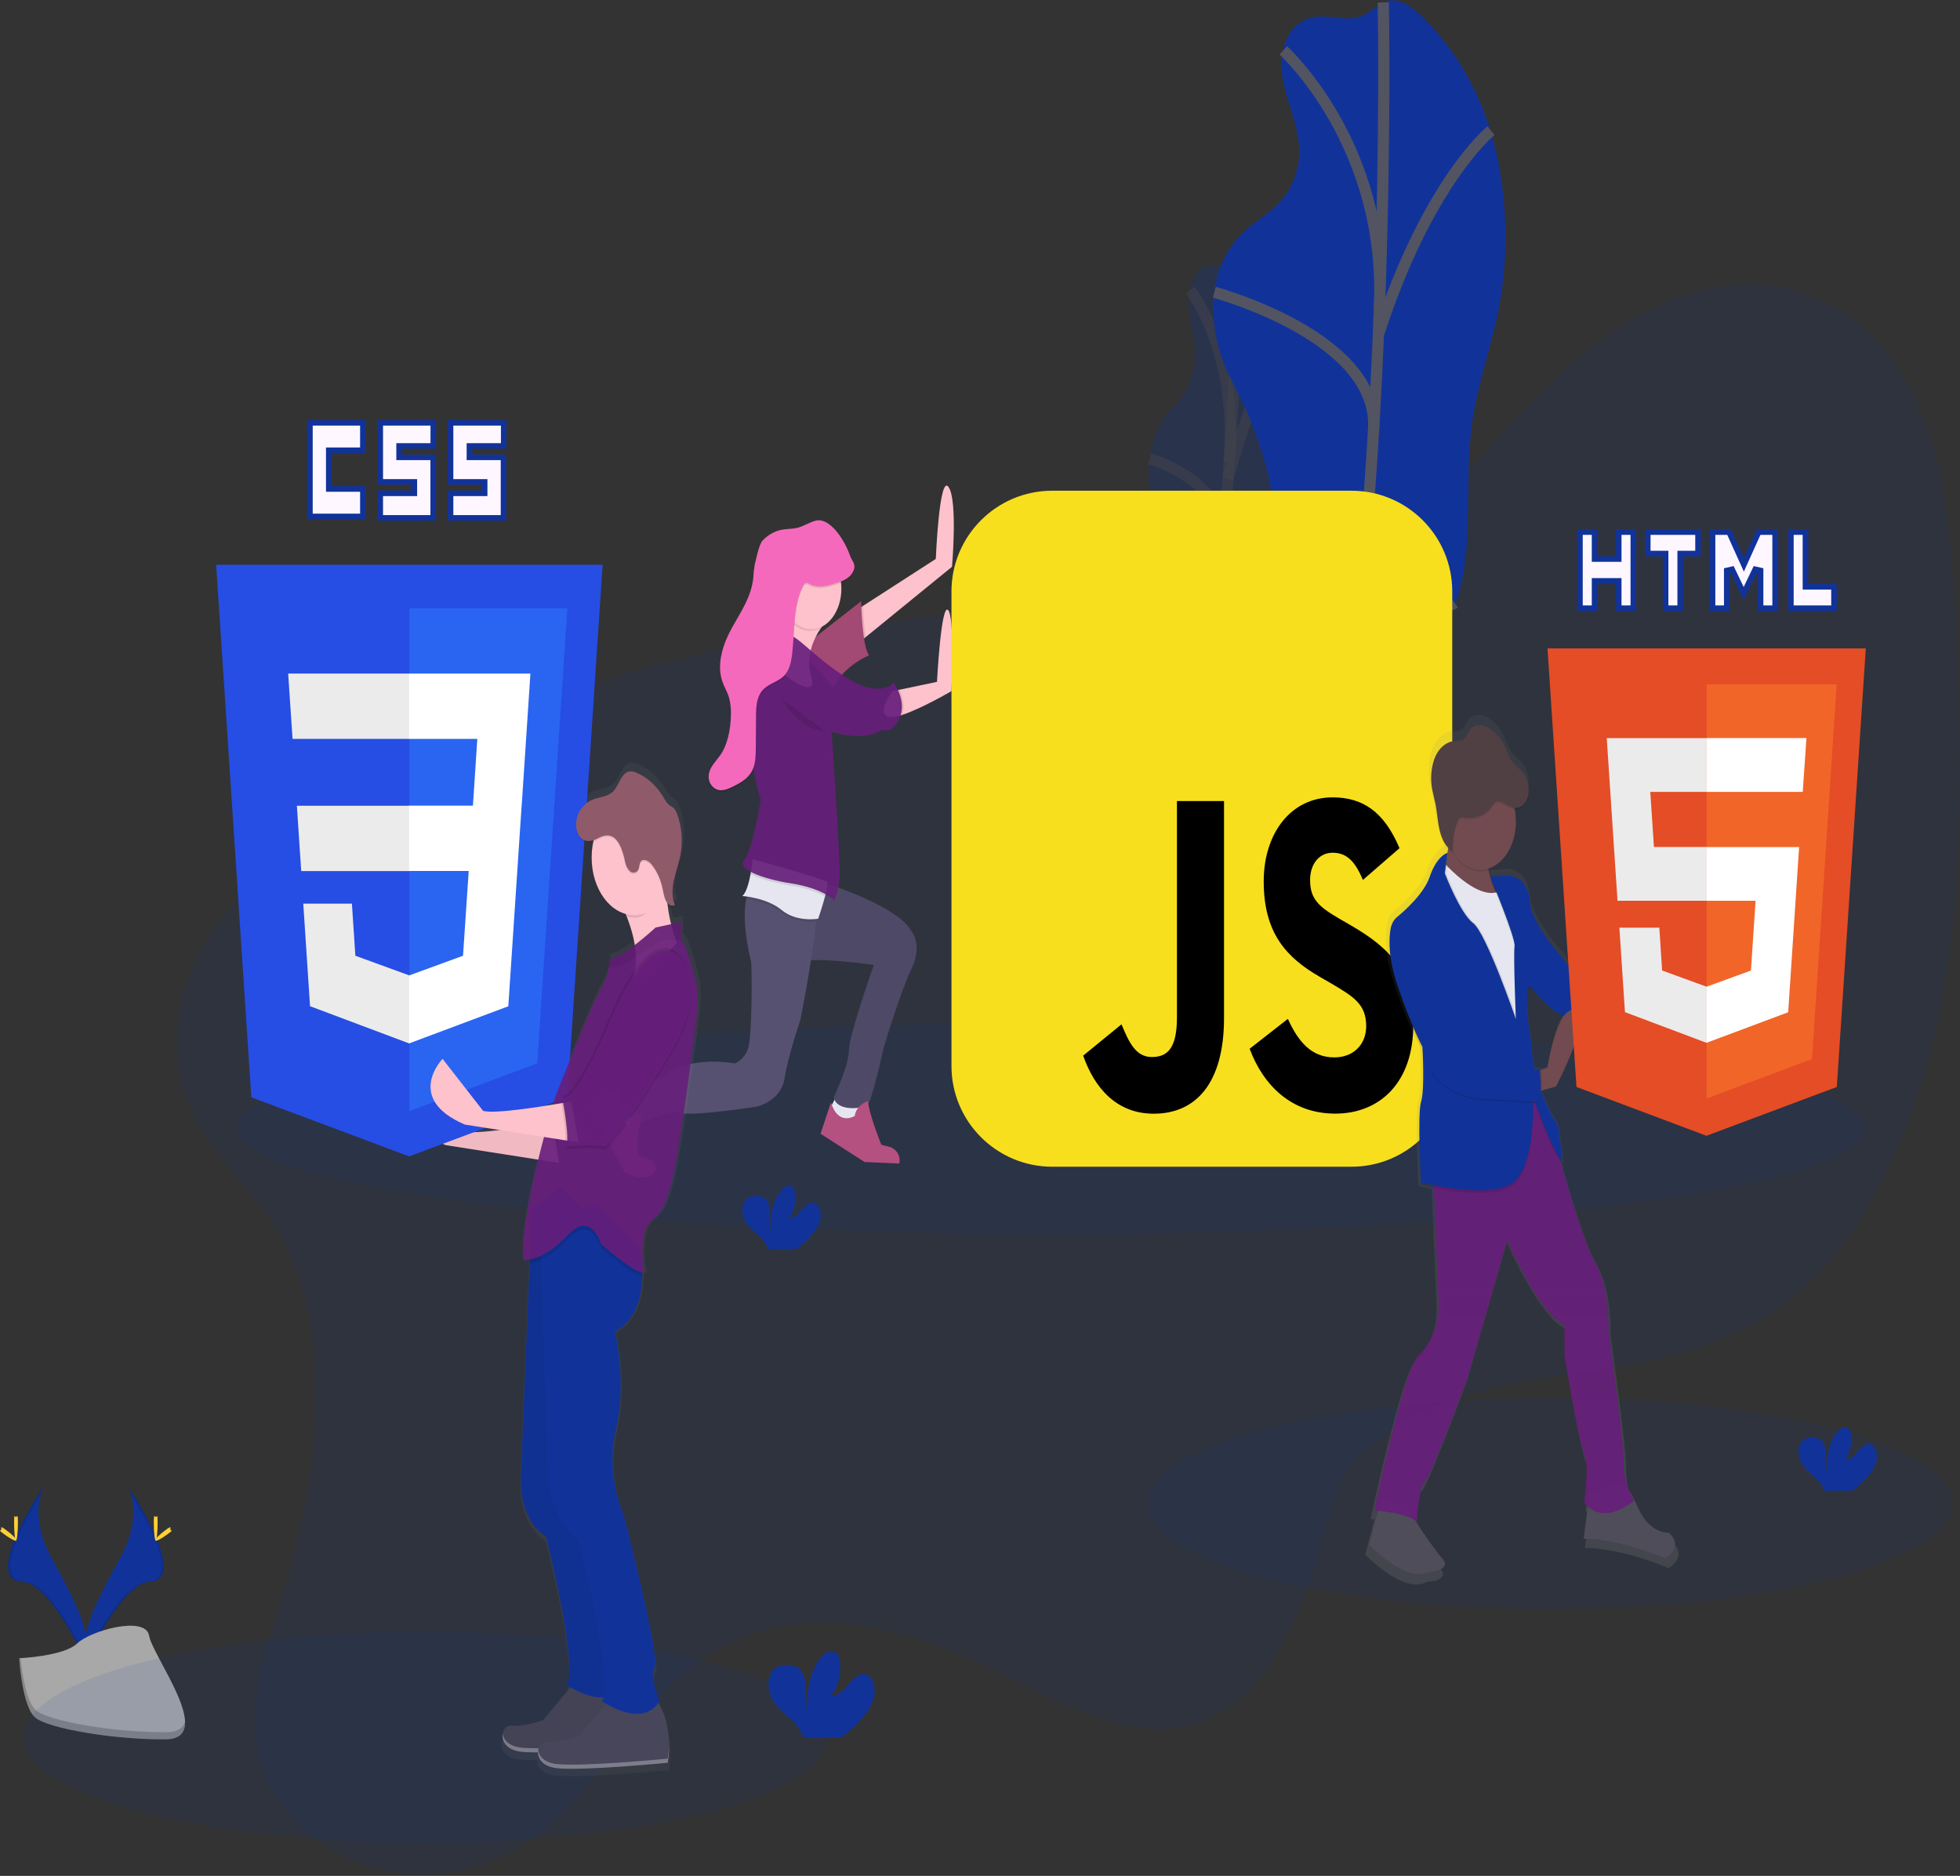 <svg width="350" height="335" viewBox="0 0 350 335" fill="none" xmlns="http://www.w3.org/2000/svg">
<rect x="0" y="0" width="350" height="335" fill="#333333" stroke="none"/>
<g clip-path="url(#clip0_288_246)">
<path opacity="0.1" d="M276.824 287.324C316.489 287.324 348.644 278.886 348.644 268.478C348.644 258.069 316.489 249.632 276.824 249.632C237.158 249.632 205.003 258.069 205.003 268.478C205.003 278.886 237.158 287.324 276.824 287.324Z" fill="#113399"/>
<g opacity="0.5">
<path opacity="0.5" d="M215.306 47.51C214.337 47.881 213.151 48.849 212.567 51.496C211.422 56.685 214.082 60.213 213.206 65.621C212.962 67.056 212.499 68.406 211.846 69.585C210.776 71.544 209.614 72.471 208.486 73.843C207.055 75.595 206.029 77.868 205.533 80.389C204.989 83.171 204.944 86.089 205.4 88.899C205.801 91.248 206.484 92.959 207.082 94.863C207.826 97.291 208.407 99.805 208.819 102.373C209.045 103.624 209.172 104.903 209.199 106.19C209.183 107.9 209.069 109.605 208.86 111.291L207.232 126.623C206.985 128.628 206.836 130.653 206.787 132.684C206.808 134.719 206.982 136.747 207.307 138.735C207.878 142.79 208.493 146.992 209.801 149.14C211.109 151.287 213.338 150.516 214.708 146.171C216.009 142.015 216.04 136.468 217.188 132.028C218.999 125.031 222.598 124.091 224.596 117.416C226.512 110.993 225.925 103.158 226.896 95.854C227.576 90.62 229.074 85.848 229.955 80.678C231.219 73.232 231.093 65.502 230.084 59.777C229.316 55.073 227.656 50.719 225.265 47.142C224.419 45.881 223.512 44.757 222.448 44.642C221.317 44.523 220.328 46.445 219.21 47.023C217.919 47.707 216.621 47.005 215.306 47.51Z" fill="#113399"/>
<path opacity="0.5" d="M221.432 45.032C221.432 45.032 219.516 111.25 211.456 150.296" stroke="#535461" stroke-width="2" stroke-miterlimit="10"/>
<path opacity="0.5" d="M212.52 51.808C212.52 51.808 221.134 62.396 219.499 82.545" stroke="#535461" stroke-width="2" stroke-miterlimit="10"/>
<path opacity="0.5" d="M205.292 81.94C205.292 81.94 219.431 85.78 218.381 97.198" stroke="#535461" stroke-width="2" stroke-miterlimit="10"/>
<path opacity="0.5" d="M230.107 59.639C230.107 59.639 224.385 66.401 219.288 85.555" stroke="#535461" stroke-width="2" stroke-miterlimit="10"/>
<path opacity="0.5" d="M224.518 117.526C224.518 117.526 220.613 121.655 217.48 107.199" stroke="#535461" stroke-width="2" stroke-miterlimit="10"/>
<path opacity="0.5" d="M207.67 125.972C207.67 125.972 215.632 124.568 216.366 117.838" stroke="#535461" stroke-width="2" stroke-miterlimit="10"/>
</g>
<path d="M234.552 3.097C232.581 3.491 230.209 4.725 229.234 8.529C227.321 15.988 233.135 21.635 231.796 29.43C231.396 31.575 230.555 33.523 229.37 35.05C227.331 37.761 225 38.945 222.791 40.784C220.582 42.624 218.289 45.519 217.252 49.959C216.257 54.231 216.688 58.947 217.725 62.47C218.761 65.993 220.328 68.622 221.728 71.521C223.429 75.09 224.851 78.888 225.972 82.853C226.537 84.66 226.916 86.563 227.1 88.509C227.28 90.895 227.052 93.46 226.825 95.969L224.803 118.329C224.534 121.302 224.263 124.321 224.415 127.183C224.589 130.482 225.313 133.363 226.026 136.175C227.562 142.24 229.207 148.562 232.105 151.901C235.004 155.241 239.55 154.526 242 148.314C244.331 142.4 243.903 134.239 245.891 127.885C249.024 117.87 256.391 117.058 259.935 107.553C263.333 98.433 261.433 86.766 262.799 76.169C263.778 68.576 266.429 61.786 267.788 54.313C269.748 43.546 268.807 32.146 266.218 23.576C263.629 15.006 259.534 8.896 255.14 4.202C253.278 2.207 251.304 0.404 249.092 0.074C246.74 -0.28 244.861 2.39 242.602 3.065C239.972 3.803 237.226 2.56 234.552 3.097Z" fill="#113399"/>
<path d="M247.016 0.427C247.016 0.427 248.871 97.634 235.612 153.847" stroke="#535461" stroke-width="2" stroke-miterlimit="10"/>
<path d="M229.16 8.996C229.16 8.996 247.917 25.971 246.31 55.405" stroke="#535461" stroke-width="2" stroke-miterlimit="10"/>
<path d="M216.848 52.198C216.848 52.198 246.452 60.117 245.283 76.76" stroke="#535461" stroke-width="2" stroke-miterlimit="10"/>
<path d="M266.253 23.328C266.253 23.328 255.002 32.37 246.14 59.759" stroke="#535461" stroke-width="2" stroke-miterlimit="10"/>
<path d="M259.759 107.681C259.759 107.681 252.045 113.186 244.288 91.344" stroke="#535461" stroke-width="2" stroke-miterlimit="10"/>
<path d="M225.632 117.411C225.632 117.411 241.987 116.618 242.918 106.823" stroke="#535461" stroke-width="2" stroke-miterlimit="10"/>
<path d="M22.852 265.436C22.852 265.436 25.699 270.483 21.537 278.052C17.374 285.622 13.935 292.054 15.332 296.788C15.332 296.788 21.611 282.69 26.722 282.493C31.833 282.296 28.475 273.914 22.852 265.436Z" fill="#113399"/>
<path opacity="0.1" d="M22.852 265.436C23.106 265.921 23.307 266.453 23.45 267.014C28.438 274.924 31.092 282.305 26.3 282.493C21.835 282.667 16.48 293.444 15.196 296.169C15.238 296.379 15.289 296.586 15.349 296.788C15.349 296.788 21.628 282.69 26.739 282.493C31.849 282.296 28.475 273.914 22.852 265.436Z" fill="black"/>
<path d="M28.146 271.845C28.146 273.616 28 275.056 27.806 275.056C27.612 275.056 27.466 273.62 27.466 271.845C27.466 270.07 27.65 270.927 27.83 270.927C28.01 270.927 28.146 270.074 28.146 271.845Z" fill="#FFD037"/>
<path d="M29.964 273.955C28.812 274.804 27.809 275.332 27.724 275.098C27.64 274.864 28.499 274.02 29.651 273.175C30.803 272.331 30.348 272.946 30.436 273.175C30.524 273.405 31.112 273.107 29.964 273.955Z" fill="#FFD037"/>
<path d="M7.819 265.436C7.819 265.436 4.971 270.483 9.134 278.052C13.296 285.622 16.728 292.049 15.338 296.784C15.338 296.784 9.059 282.686 3.948 282.489C-1.162 282.291 2.188 273.914 7.819 265.436Z" fill="#113399"/>
<path opacity="0.1" d="M7.819 265.436C7.571 265.922 7.375 266.454 7.238 267.014C2.249 274.924 -0.405 282.305 4.387 282.493C8.852 282.667 14.207 293.444 15.491 296.169C15.449 296.379 15.398 296.586 15.338 296.788C15.338 296.788 9.059 282.69 3.948 282.493C-1.162 282.296 2.188 273.914 7.819 265.436Z" fill="black"/>
<path d="M2.518 271.845C2.518 273.616 2.664 275.056 2.858 275.056C3.052 275.056 3.198 273.62 3.198 271.845C3.198 270.07 3.014 270.927 2.834 270.927C2.654 270.927 2.518 270.074 2.518 271.845Z" fill="#FFD037"/>
<path d="M0.7 273.955C1.851 274.804 2.854 275.332 2.939 275.098C3.024 274.864 2.164 274.02 1.012 273.175C-0.14 272.331 0.316 272.946 0.227 273.175C0.139 273.405 -0.449 273.107 0.7 273.955Z" fill="#FFD037"/>
<path d="M3.425 296.127C3.425 296.127 11.387 295.797 13.786 293.49C16.185 291.182 26.019 288.443 26.627 292.113C27.235 295.783 38.592 310.514 29.604 310.611C20.616 310.707 8.719 308.72 6.324 306.752C3.928 304.784 3.425 296.127 3.425 296.127Z" fill="#A8A8A8"/>
<path opacity="0.2" d="M29.763 309.335C20.776 309.432 8.879 307.445 6.484 305.477C4.659 303.977 3.932 298.596 3.69 296.114H3.425C3.425 296.114 3.928 304.784 6.324 306.753C8.719 308.721 20.616 310.712 29.604 310.611C32.2 310.583 33.093 309.335 33.046 307.491C32.686 308.62 31.697 309.317 29.763 309.335Z" fill="black"/>
<path d="M333.809 263.349C334.431 262.663 334.885 261.738 335.11 260.697C335.28 259.642 334.947 258.38 334.199 257.995C333.363 257.564 332.47 258.344 331.794 259.137C331.117 259.931 330.339 260.83 329.452 260.66C329.908 260.102 330.249 259.395 330.442 258.606C330.635 257.817 330.673 256.974 330.553 256.16C330.515 255.822 330.409 255.505 330.247 255.242C329.782 254.572 328.943 254.862 328.385 255.389C326.618 257.068 326.126 260.307 326.115 263.225C325.939 262.174 326.088 261.078 326.081 260.013C326.075 258.949 325.857 257.72 325.184 257.16C324.767 256.857 324.299 256.707 323.825 256.724C323.03 256.683 322.147 256.793 321.603 257.577C320.923 258.55 321.103 260.188 321.691 261.248C322.279 262.307 323.169 262.991 323.992 263.734C324.651 264.263 325.213 264.986 325.636 265.849C325.686 265.969 325.727 266.095 325.759 266.225H330.737C331.852 265.458 332.885 264.49 333.809 263.349Z" fill="#113399"/>
<path opacity="0.1" d="M49.859 220.353C60.672 238.915 56.472 266.033 49.601 287.746C47.3 295.017 44.697 302.711 45.669 310.505C46.855 320.038 53.145 327.021 59.778 330.691C71.841 337.425 86.282 335.82 97.363 326.511C106.942 318.465 113.803 305.381 123.545 297.701C139.856 284.856 160.604 289.705 178.308 298.554C190.833 304.816 204.527 312.964 216.974 306.418C225.731 301.83 231.786 290.604 235.085 278.722C236.679 272.983 237.834 266.794 240.862 262.207C242.67 259.504 245.028 257.582 247.447 255.967C269.535 241.191 297.398 249.086 318.833 232.717C333.312 221.652 342.582 200.773 346.697 179.005C350.812 157.237 350.323 134.409 349.279 111.993C348.539 96.061 347.21 79.054 339.67 66.755C331.695 53.749 318.004 48.909 305.632 51.382C293.26 53.854 282.039 62.709 272.185 73.086C259.854 86.055 248.419 102.208 233.278 107.465C222.968 111.044 212.122 109.085 201.486 108.411C183.707 107.277 165.925 109.787 148.245 112.539C131.32 115.182 114.265 118.09 98.148 125.522C86.738 130.784 77.59 140.331 66.815 147.002C59.791 151.351 52.132 152.553 45.486 158.09C37.293 164.912 29.787 176.78 31.894 190.662C33.871 203.879 44.116 210.504 49.859 220.353Z" fill="#113399"/>
<path opacity="0.1" d="M187.69 220.344C267.95 220.344 333.013 211.906 333.013 201.498C333.013 191.09 267.95 182.652 187.69 182.652C107.43 182.652 42.367 191.09 42.367 201.498C42.367 211.906 107.43 220.344 187.69 220.344Z" fill="#113399"/>
<path opacity="0.1" d="M76 329.071C115.666 329.071 147.821 320.634 147.821 310.225C147.821 299.817 115.666 291.379 76 291.379C36.335 291.379 4.18 299.817 4.18 310.225C4.18 320.634 36.335 329.071 76 329.071Z" fill="#113399"/>
<path d="M149.418 195.622L148.28 197.856C148.28 197.856 149.52 200.09 149.639 200.37C149.758 200.65 153.258 200.232 153.258 200.232L153.567 198.558L153.051 196.603L149.418 195.622Z" fill="#E6E6F0"/>
<path d="M111.146 194.365L108.869 194.92L110.317 198.695L111.87 199.81L113.317 201.205L113.732 199.672L112.695 196.736L111.146 194.365Z" fill="#FDC2CC"/>
<path d="M148.385 158.053C148.385 158.053 160.489 161.962 162.762 166.311C162.762 166.311 164.831 168.688 162.762 173.014C160.693 177.34 157.797 187.121 157.797 187.121C157.797 187.121 155.728 196.617 154.902 197.314C154.077 198.012 149.316 198.571 148.901 195.938C148.901 195.938 151.589 190.213 151.589 187.556C151.589 184.9 156.037 172.335 156.037 172.335C156.037 172.335 145.901 170.798 142.693 171.775C139.486 172.752 144.144 156.517 148.385 158.053Z" fill="#565171"/>
<path opacity="0.1" d="M148.385 158.053C148.385 158.053 160.489 161.962 162.762 166.311C162.762 166.311 164.831 168.688 162.762 173.014C160.693 177.34 157.797 187.121 157.797 187.121C157.797 187.121 155.728 196.617 154.902 197.314C154.077 198.012 149.316 198.571 148.901 195.938C148.901 195.938 151.589 190.213 151.589 187.556C151.589 184.9 156.037 172.335 156.037 172.335C156.037 172.335 145.901 170.798 142.693 171.775C139.486 172.752 144.144 156.517 148.385 158.053Z" fill="black"/>
<path d="M145.901 161.824C145.877 162.636 145.813 163.549 145.721 164.531C145.058 171.642 142.901 182.216 142.901 182.216C142.901 182.216 140.729 188.501 140.107 192.552C139.486 196.603 135.245 197.599 135.245 197.599C135.245 197.599 123.658 199.434 121.279 198.718C118.9 198.002 115.162 200.815 113.314 200.393C111.465 199.971 110.313 194.107 110.313 194.107C113.522 194.133 116.697 193.229 119.624 191.456C124.381 188.524 131.211 189.919 131.211 189.919C131.721 189.719 132.195 189.381 132.604 188.925C133.013 188.469 133.348 187.905 133.59 187.267C134.314 185.171 134.314 172.463 134.106 171.623C132.747 166.118 132.859 162.586 133.25 160.526C133.381 159.626 133.675 158.784 134.106 158.076L145.901 161.824Z" fill="#565171"/>
<path opacity="0.1" d="M145.901 161.824C145.877 162.636 145.813 163.549 145.721 164.531C144.681 164.641 141.766 164.747 139.604 162.944C137.566 161.255 134.599 160.682 133.264 160.503C133.394 159.603 133.689 158.762 134.12 158.053L145.901 161.824Z" fill="black"/>
<path d="M147.332 160.076C146.849 161.911 146.108 164.063 146.108 164.063C146.108 164.063 142.282 164.76 139.591 162.526C136.9 160.292 132.557 160.012 132.557 160.012C133.261 159.43 133.736 157.659 134.032 156.108C134.197 155.231 134.326 154.343 134.419 153.447C134.419 153.447 147.141 156.938 147.672 157.498C147.869 157.718 147.658 158.829 147.332 160.076Z" fill="#E6E6F0"/>
<path d="M170.003 101.213L154.573 113.787L153.041 115.035V108.892L154.104 108.204L167.108 99.813C167.108 99.813 167.73 84.591 169.385 86.968C171.04 89.344 170.003 101.213 170.003 101.213Z" fill="#FDC2CC"/>
<path opacity="0.1" d="M154.573 113.787L153.041 115.035V108.892L154.104 108.204C154.174 110.076 154.331 111.941 154.573 113.787Z" fill="black"/>
<path d="M142.697 116.035L153.764 107.378C153.764 107.378 153.971 115.76 155.212 117.012C155.212 117.012 150.662 118.847 148.902 122.738L142.697 116.035Z" fill="#B45181"/>
<path opacity="0.1" d="M142.697 116.035L153.764 107.378C153.764 107.378 153.971 115.76 155.212 117.012C155.212 117.012 150.662 118.847 148.902 122.738L142.697 116.035Z" fill="black"/>
<path d="M169.905 123.417C169.905 123.417 164.641 126.513 161.155 127.651C160.37 127.97 159.55 128.098 158.732 128.027C156.353 127.467 159.354 123.439 159.354 123.439L160.604 123.178L167.319 121.765C167.319 121.765 168.042 107.8 169.283 108.92C170.523 110.039 169.905 123.417 169.905 123.417Z" fill="#FDC2CC"/>
<path d="M147.661 110.847C147.661 110.847 143.213 115.315 144.868 120.903C146.523 126.49 136.281 117.549 136.281 117.549C136.281 117.549 139.591 110.847 140.315 105.818C141.038 100.79 147.661 110.847 147.661 110.847Z" fill="#FDC2CC"/>
<path opacity="0.1" d="M147.332 160.076C145.408 159.098 143.397 158.466 141.351 158.195C138.361 157.737 135.622 156.961 134.035 156.108C134.2 155.231 134.33 154.343 134.423 153.447C134.423 153.447 147.145 156.938 147.675 157.498C147.868 157.718 147.658 158.829 147.332 160.076Z" fill="black"/>
<path opacity="0.1" d="M161.151 127.651C160.367 127.97 159.546 128.098 158.728 128.027C156.35 127.467 159.35 123.439 159.35 123.439L160.601 123.178C161.124 124.265 161.658 125.963 161.151 127.651Z" fill="black"/>
<path d="M140.42 113.36C140.42 113.36 136.387 113.223 134.939 115.457C133.491 117.691 133.801 123.715 133.801 123.715C133.801 123.715 133.498 135.776 135.765 142.524C135.839 142.742 135.848 142.991 135.788 143.217C135.765 143.299 135.765 143.249 135.765 143.249C135.765 143.249 134.317 152.048 132.87 153.585C131.422 155.122 135.972 156.938 141.365 157.773C146.757 158.608 148.915 160.705 148.915 160.705C148.915 160.705 149.846 159.329 149.934 156.237C150.023 153.144 148.497 130.679 148.497 130.679C148.497 130.679 154.185 132.633 157.6 130.261C157.6 130.261 159.153 131.381 160.601 128.307C162.048 125.233 159.581 121.884 159.581 121.884C159.581 121.884 157.305 124.958 150.995 120.907C144.684 116.856 142.381 113.223 140.42 113.36Z" fill="#661E7B" fill-opacity="0.91"/>
<path d="M109.491 194.644H108.251V197.021L109.491 200.792C109.491 200.792 111.146 201.209 111.251 201.209C111.357 201.209 112.699 200.792 112.699 200.792L113.114 199.815C113.114 199.815 108.56 197.434 109.491 194.644Z" fill="#E6E6F0"/>
<path d="M148.385 196.878L146.522 202.466L154.386 207.513L160.594 207.792C160.594 207.792 161.11 205.838 159.041 204.861L157.386 204.443C157.386 204.443 155.215 199.136 155.007 196.645C155.007 196.645 152.938 197.204 152.629 199.296C152.625 199.25 149.73 201.205 148.385 196.878Z" fill="#B45181"/>
<path d="M108.56 194.084L107.928 194.782L105.148 197.855L111.561 209.325C111.561 209.325 115.179 211.421 116.838 209.325C116.838 209.325 117.857 207.948 115.597 206.811C115.597 206.811 113.837 207.228 113.837 204.856C113.837 202.484 114.252 199.97 114.857 199.411C114.857 199.411 113.304 198.713 112.893 199.273C112.576 199.744 112.298 200.259 112.063 200.81C112.063 200.81 108.353 198.833 108.56 194.084Z" fill="#B45181"/>
<path opacity="0.1" d="M140.111 106.098C140.006 106.807 139.867 107.506 139.696 108.19C140.234 109.935 141.254 111.329 142.54 112.075C143.826 112.821 145.277 112.861 146.584 112.186C146.857 111.806 147.149 111.452 147.457 111.126C147.457 111.126 140.835 101.07 140.111 106.098Z" fill="black"/>
<path opacity="0.1" d="M139.54 124.752C139.54 124.752 142.748 130.477 147.403 130.619Z" fill="black"/>
<g opacity="0.1">
<path opacity="0.1" d="M158.711 130.358C158.646 130.333 158.582 130.301 158.521 130.261C158.421 130.332 158.32 130.398 158.215 130.459C158.383 130.454 158.55 130.42 158.711 130.358Z" fill="black"/>
<path opacity="0.1" d="M159.813 122.458C159.7 122.263 159.58 122.076 159.452 121.898C159.452 121.898 158.773 122.816 157.094 122.99C158.019 123.114 158.952 122.931 159.813 122.458V122.458Z" fill="black"/>
<path opacity="0.1" d="M149.418 130.679L149.438 130.977C150.803 131.318 152.19 131.472 153.577 131.436C152.176 131.367 150.783 131.113 149.418 130.679V130.679Z" fill="black"/>
<path opacity="0.1" d="M142.282 157.783C136.903 156.943 132.353 155.131 133.787 153.594C135.221 152.057 136.682 143.258 136.682 143.258C136.682 143.258 136.682 143.309 136.706 143.226C136.765 143 136.757 142.751 136.682 142.533C134.416 135.767 134.718 123.724 134.718 123.724C134.718 123.724 134.409 117.719 135.856 115.466C136.934 113.801 139.445 113.457 140.658 113.388C140.545 113.376 140.431 113.376 140.318 113.388C140.318 113.388 136.284 113.25 134.837 115.485C133.389 117.719 133.699 123.742 133.699 123.742C133.699 123.742 133.396 135.803 135.663 142.552C135.737 142.769 135.746 143.018 135.686 143.244C135.663 143.327 135.663 143.276 135.663 143.276C135.663 143.276 134.225 152.048 132.764 153.585C131.303 155.122 135.867 156.938 141.259 157.773C146.652 158.608 148.81 160.705 148.81 160.705C148.918 160.53 149.013 160.341 149.095 160.141C148.045 159.457 145.884 158.333 142.282 157.783Z" fill="black"/>
</g>
<path d="M144.868 112.383C147.839 112.383 150.247 109.132 150.247 105.121C150.247 101.11 147.839 97.859 144.868 97.859C141.897 97.859 139.489 101.11 139.489 105.121C139.489 109.132 141.897 112.383 144.868 112.383Z" fill="#FDC2CC"/>
<path opacity="0.1" d="M152.524 101.873C152.079 103.378 150.75 103.947 149.585 104.337C147.92 104.887 146.126 105.428 144.532 104.575C144.325 104.419 144.087 104.356 143.852 104.396C143.663 104.499 143.505 104.685 143.404 104.924C141.647 108.3 141.932 112.801 141.477 116.884C141.334 118.155 141.093 119.467 140.458 120.416C139.221 122.251 136.886 122.183 135.748 124.132C134.997 125.417 134.99 127.201 134.997 128.839C134.997 130.586 134.986 132.333 134.963 134.083C134.943 135.23 134.902 136.418 134.518 137.436C133.866 139.161 132.411 139.983 131.069 140.648C130.233 141.07 129.37 141.496 128.473 141.382C127.576 141.267 126.679 140.464 126.563 139.253C126.403 137.611 127.657 136.464 128.52 135.28C129.9 133.395 130.468 130.651 130.518 128C130.567 126.929 130.451 125.856 130.179 124.848C129.863 123.807 129.299 122.93 128.959 121.903C127.912 118.737 129.203 115.076 130.75 112.305C132.296 109.534 134.195 106.832 134.525 103.396C134.554 102.653 134.632 101.914 134.759 101.189C134.997 100.189 135.561 97.428 136.183 96.794C137.179 95.782 138.347 95.126 139.581 94.886C140.536 94.698 141.511 94.767 142.459 94.519C143.567 94.23 144.597 93.519 145.704 93.253C148.1 92.679 150.699 96.437 151.749 99.4C152.038 100.309 152.796 100.951 152.524 101.873Z" fill="black"/>
<path d="M152.524 101.593C152.079 103.098 150.75 103.667 149.585 104.057C147.92 104.607 146.126 105.149 144.532 104.295C144.325 104.139 144.087 104.076 143.852 104.116C143.663 104.219 143.505 104.405 143.404 104.644C141.647 108.021 141.932 112.521 141.477 116.604C141.334 117.875 141.093 119.187 140.458 120.136C139.221 121.972 136.886 121.903 135.748 123.852C134.997 125.137 134.99 126.922 134.997 128.559C134.997 130.306 134.986 132.054 134.963 133.803C134.943 134.95 134.902 136.138 134.518 137.157C133.866 138.882 132.411 139.703 131.069 140.368C130.233 140.79 129.37 141.217 128.473 141.102C127.576 140.987 126.679 140.184 126.563 138.973C126.403 137.331 127.657 136.184 128.52 135C129.9 133.115 130.468 130.372 130.518 127.72C130.567 126.649 130.451 125.576 130.179 124.568C129.863 123.527 129.299 122.651 128.959 121.623C127.912 118.457 129.203 114.796 130.75 112.026C132.296 109.255 134.195 106.552 134.525 103.116C134.554 102.373 134.632 101.634 134.759 100.91C134.997 99.91 135.561 97.148 136.183 96.515C137.179 95.502 138.347 94.846 139.581 94.606C140.536 94.418 141.511 94.487 142.459 94.239C143.567 93.95 144.597 93.239 145.704 92.973C148.1 92.4 150.699 96.157 151.749 99.121C152.038 100.029 152.796 100.671 152.524 101.593Z" fill="#F569BC"/>
<path d="M169.905 105.633C169.905 95.692 177.964 87.633 187.905 87.633H241.331C251.272 87.633 259.331 95.692 259.331 105.633V190.357C259.331 200.298 251.272 208.357 241.331 208.357H187.905C177.964 208.357 169.905 200.298 169.905 190.357V105.633Z" fill="#F7DF1E"/>
<path d="M193.422 188.52L200.266 182.928C201.588 186.088 202.787 188.763 205.669 188.763C208.431 188.763 210.171 187.304 210.171 181.634V143.056H218.575V181.79C218.575 193.539 213.477 198.888 206.029 198.888C199.308 198.888 195.407 194.186 193.426 188.515L193.422 188.52ZM223.138 187.3L229.978 181.95C231.779 185.923 234.12 188.832 238.263 188.832C241.746 188.832 243.965 186.483 243.965 183.24C243.965 179.349 241.685 177.973 237.848 175.702L235.748 174.486C229.686 171.004 225.663 166.628 225.663 157.388C225.663 148.878 230.464 142.396 237.967 142.396C243.309 142.396 247.142 144.91 249.911 151.47L243.37 157.145C241.929 153.658 240.369 152.282 237.967 152.282C235.507 152.282 233.944 154.388 233.944 157.145C233.944 160.549 235.504 161.925 239.105 164.026L241.205 165.242C248.341 169.371 252.371 173.587 252.371 183.07C252.371 193.282 246.428 198.874 238.439 198.874C230.624 198.874 225.595 193.828 223.148 187.286" fill="black"/>
<path d="M298.557 275.355C298.557 275.355 295.068 275.685 292.913 270.639C292.492 269.622 291.995 268.668 291.428 267.79C290.733 266.25 290.371 264.478 290.385 262.674C290.504 258.936 287.616 238.456 287.616 238.456C287.616 238.456 287.976 230.657 285.088 225.781C283.185 222.569 280.449 213.394 278.801 207.467C278.912 207.6 279.045 207.694 279.189 207.742L279.121 207.233H279.189L278.336 200.906C277.094 198.979 276.047 196.838 275.223 194.539L275.417 194.484L277.972 193.759C277.972 193.759 282.125 185.79 282.39 181.872H282.729H283.209C287.052 181.844 290.894 182.115 294.714 182.684V182.684C294.714 182.661 294.687 182.561 294.653 182.4C294.491 181.612 294.367 180.81 294.279 180.001H294.517L296.896 179.79C296.896 179.79 305.082 167.44 302.071 165.164C299.06 162.889 295.931 175.404 295.931 175.404L294.911 175.652L294.636 175.72C294.663 175.665 294.69 175.615 294.721 175.564C294.752 175.514 281.36 174.757 279.297 170.362C279.297 170.362 273.398 164.022 273.157 159.81C273.114 158.937 272.893 158.096 272.519 157.381C272.145 156.665 271.632 156.103 271.037 155.755C270.308 155.285 269.501 155.081 268.696 155.163L265.933 155.42L266.127 155.879H266.049C265.875 155.343 265.73 154.791 265.614 154.227H265.671C265.651 154.113 265.634 153.998 265.617 153.883C266.464 153.614 267.262 153.117 267.964 152.424C268.666 151.73 269.257 150.854 269.704 149.846C270.15 148.838 270.442 147.719 270.563 146.556C270.683 145.393 270.629 144.209 270.405 143.075C270.675 143.122 270.949 143.111 271.217 143.043C272.236 142.763 272.953 141.368 272.98 139.973C272.98 139.882 272.98 139.79 272.98 139.703C272.98 139.703 272.98 139.666 272.98 139.648C272.97 138.947 272.845 138.258 272.612 137.631C272.38 137.004 272.047 136.455 271.638 136.024C271.088 135.404 270.429 134.964 269.939 134.276C269.345 133.454 269.018 132.353 268.556 131.385C267.782 129.784 266.634 128.578 265.294 127.958C264.299 127.5 263.075 127.454 262.311 128.417C261.917 128.917 261.689 129.642 261.247 130.064C260.612 130.679 259.749 130.495 258.97 130.619C258.266 130.766 257.599 131.144 257.028 131.721C256.457 132.298 256.001 133.055 255.698 133.927C255.317 135.018 255.133 136.217 255.161 137.423C255.153 138.25 255.226 139.076 255.379 139.877C255.528 140.675 255.749 141.446 255.912 142.244C256.252 143.896 256.33 145.635 256.721 147.263C256.983 148.472 257.508 149.547 258.226 150.351L258.111 151.021C258.036 151.021 256.16 151.585 254.866 155.406C253.846 158.42 250.377 161.531 248.851 162.788C248.567 163.023 248.32 163.332 248.125 163.698C247.93 164.063 247.791 164.478 247.716 164.916C247.57 165.803 247.505 166.711 247.522 167.619C247.495 169.578 247.798 172.289 248.963 175.725C251.61 183.524 253.537 186.937 253.537 186.937C253.537 186.937 253.683 189.327 253.693 191.846C253.693 193.722 253.591 195.589 253.296 196.525C253.044 197.314 252.956 199.328 252.976 201.631C252.976 206.045 253.296 211.802 253.296 211.802C253.296 211.802 254.217 212.041 255.64 212.321L256.527 233.387C256.639 235.938 256.032 238.452 254.828 240.424C254.206 241.462 253.488 242.387 252.691 243.177C250.163 245.613 244.746 271.295 244.746 271.295C244.746 271.295 245.011 271.295 245.446 271.363L243.781 277.635C243.781 277.635 250.435 284.516 254.482 282.635C254.92 282.442 255.38 282.355 255.841 282.378C256.639 282.378 258.349 281.525 257.397 280.401C255.56 278.117 253.827 275.684 252.208 273.116C252.339 273.202 252.464 273.302 252.582 273.414V273.364L252.64 273.414C252.64 273.414 252.64 273.162 252.684 272.749L252.626 272.721C252.749 271.033 253.136 266.757 253.904 266.262C254.866 265.611 261.971 246.595 261.971 246.595L269.073 221.89C269.073 221.89 274.73 235.057 279.545 237.328V242.833C279.545 242.833 282.193 259.087 283.158 260.871C284.123 262.656 283.158 269.808 283.158 269.808C283.348 270.102 283.566 270.362 283.807 270.579L283.035 276.469C283.035 276.469 288.574 276.144 297.963 280.043C297.956 280.066 301.568 277.956 298.557 275.355ZM276.409 190.355L275.237 190.749L275.006 190.827C274.982 190.63 274.965 190.515 274.965 190.515C274.696 190.679 274.407 190.774 274.112 190.795C273.696 189.018 273.457 187.175 273.398 185.313C273.004 183.085 272.764 180.812 272.681 178.523C272.681 177.34 272.828 176.308 273.157 175.725L273.548 175.766L273.82 176.115L273.84 176.138L273.98 176.308L274.126 176.482L274.149 176.509L274.306 176.698L274.333 176.73L274.493 176.913L274.673 177.115L274.713 177.161L274.904 177.367L275.091 177.569L275.135 177.615L275.342 177.826L275.386 177.867L275.583 178.065L275.617 178.097L275.842 178.312L275.896 178.363L276.134 178.583H276.154L276.385 178.789L276.44 178.84L276.688 179.056L276.742 179.101L276.973 179.294L277.017 179.331L277.282 179.542L277.347 179.592L277.622 179.799H277.643L277.911 179.991L277.976 180.037L278.261 180.23L278.319 180.267L278.584 180.432L278.635 180.464L278.934 180.638L279.005 180.68L279.314 180.849C277.395 183.703 276.409 190.355 276.409 190.355Z" fill="url(#paint0_linear_288_246)"/>
<path d="M246.717 267.501L244.484 275.91C244.484 275.91 250.601 282.241 254.576 280.929C255.175 280.727 255.786 280.594 256.401 280.53C257.224 280.447 258.641 279.635 257.76 278.607C254.94 275.277 251.178 269.088 251.178 269.088L246.717 267.501Z" fill="#4F4D59"/>
<path d="M283.854 266.707L282.797 274.8C282.797 274.8 288.203 274.483 297.371 278.291C297.371 278.291 300.898 276.226 297.959 273.703C297.959 273.703 294.561 274.02 292.437 269.115C290.313 264.211 289.039 264.831 289.039 264.831L283.854 266.707Z" fill="#4F4D59"/>
<path d="M255.875 208.003L256.894 232.63C257.006 235.254 256.362 237.835 255.096 239.833C254.525 240.75 253.873 241.571 253.156 242.278C250.689 244.659 245.398 269.726 245.398 269.726C245.398 269.726 251.393 270.184 253.037 271.79C253.037 271.79 253.377 265.445 254.328 264.808C255.28 264.17 262.202 245.608 262.202 245.608L269.137 221.491C269.137 221.491 274.659 234.337 279.362 236.566V241.961C279.362 241.961 281.948 257.83 282.889 259.573C283.83 261.316 282.889 268.29 282.889 268.29C282.889 268.29 285.607 272.877 291.819 267.973C291.819 267.973 289.821 264.959 289.94 261.307C290.059 257.656 287.221 237.667 287.221 237.667C287.221 237.667 287.561 230.052 284.754 225.281C281.948 220.509 277.282 202.283 277.282 202.283L274.047 192.887L255.875 208.003Z" fill="#661E7B" fill-opacity="0.91"/>
<g opacity="0.1">
<path opacity="0.1" d="M246.54 269.721C246.54 269.721 251.828 244.654 254.298 242.273C255.056 241.523 255.741 240.648 256.337 239.667C257.543 237.697 258.15 235.182 258.036 232.63L256.999 207.999L274.329 193.575L274.095 192.892L255.943 208.004L256.979 232.635C257.093 235.186 256.486 237.701 255.28 239.672C254.684 240.652 253.999 241.528 253.241 242.278C250.778 244.654 245.483 269.721 245.483 269.721C245.483 269.721 251.478 270.18 253.122 271.785C253.122 271.785 253.122 271.538 253.166 271.139C250.852 270.065 246.54 269.721 246.54 269.721Z" fill="#E70F36"/>
<path opacity="0.1" d="M284.031 268.294C284.031 268.294 284.972 261.312 284.031 259.578C283.089 257.844 280.504 241.966 280.504 241.966V236.562C275.804 234.341 270.279 221.487 270.279 221.487L269.871 222.927C271.465 226.34 275.716 234.809 279.45 236.571V241.966C279.45 241.966 282.036 257.834 282.977 259.578C283.919 261.321 282.977 268.294 282.977 268.294C282.977 268.294 284.289 270.524 287.184 270.221C285.02 269.978 284.031 268.294 284.031 268.294Z" fill="#E70F36"/>
</g>
<path d="M296.311 180.395L294.004 180.602L292.787 180.712V176.743L294.384 176.353L295.373 176.11C295.373 176.11 298.431 163.893 301.367 166.114C304.303 168.334 296.311 180.395 296.311 180.395Z" fill="#714B4F"/>
<path d="M259.293 147.69C259.293 147.69 257.764 155.622 257.295 160.535C256.826 165.449 268.223 161.49 268.223 161.49C268.223 161.49 263.874 154.351 266.344 150.543L259.293 147.69Z" fill="#714B4F"/>
<path d="M271.631 180.721L271.866 183.735L268.223 183.418L264.58 179.134L260.938 165.325L258.593 160.402L256.83 157.388L257.536 153.718C257.536 153.718 257.859 154.099 258.403 154.658C260.194 156.494 264.39 160.352 267.459 159.287C267.6 159.239 267.74 159.179 267.877 159.108L272.461 169.738L271.631 180.721Z" fill="#E6E6F0"/>
<path opacity="0.1" d="M258.471 152.787C258.471 152.787 256.592 153.245 255.297 157.071C254.305 159.998 250.948 163.035 249.449 164.26C249.163 164.496 248.915 164.806 248.72 165.174C248.524 165.541 248.385 165.957 248.311 166.398C248.008 168.206 247.893 171.578 249.537 176.427C252.123 184.042 254.002 187.373 254.002 187.373C254.002 187.373 254.471 194.988 253.768 197.209C253.065 199.429 253.768 211.646 253.768 211.646C253.768 211.646 266.106 214.821 270.221 211.646C274.336 208.471 273.748 196.254 273.748 196.254C273.748 196.254 277.626 207.361 279.036 207.678L278.213 201.489C278.213 201.489 273.629 194.823 273.395 186.258C273.395 186.258 271.985 178.482 273.161 176.422C273.161 176.422 293.022 178.643 294.198 176.739C294.198 176.739 281.153 175.945 279.155 171.66C279.155 171.66 273.395 165.471 273.161 161.347C273.126 160.573 272.947 159.823 272.638 159.169C272.329 158.515 271.902 157.977 271.397 157.608C270.598 156.994 269.68 156.718 268.764 156.815L266.11 157.062C266.11 157.062 270.694 168.008 270.459 169.449C270.225 170.889 270.694 182.459 270.694 182.459C270.694 182.459 265.389 167.068 263.055 165.325C260.72 163.581 257.999 156.406 257.999 156.406L258.467 152.782" fill="black"/>
<path opacity="0.1" d="M271.631 180.721L271.866 183.735L268.223 183.418L264.58 179.134L260.938 165.325L258.593 160.402L256.83 157.388L257.536 153.718C257.536 153.718 257.859 154.099 258.403 154.658L258.24 155.911C258.24 155.911 260.958 163.077 263.293 164.825C265.627 166.573 270.931 181.96 270.931 181.96C270.931 181.96 270.462 170.376 270.697 168.949C270.857 167.981 268.797 162.632 267.459 159.287C267.6 159.239 267.74 159.179 267.877 159.108L272.461 169.738L271.631 180.721Z" fill="black"/>
<path opacity="0.1" d="M294.004 180.602L292.787 180.712V176.743L294.384 176.354C293.827 177.349 293.847 179.111 294.004 180.602Z" fill="black"/>
<path d="M258.471 152.314C258.471 152.314 256.592 152.773 255.297 156.599C254.305 159.526 250.948 162.563 249.449 163.788C249.163 164.024 248.915 164.334 248.72 164.701C248.524 165.068 248.385 165.485 248.311 165.926C248.008 167.733 247.893 171.105 249.537 175.954C252.123 183.57 254.002 186.9 254.002 186.9C254.002 186.9 254.471 194.516 253.768 196.736C253.065 198.957 253.768 211.174 253.768 211.174C253.768 211.174 266.106 214.348 270.221 211.174C274.336 207.999 273.748 195.782 273.748 195.782C273.748 195.782 277.622 206.87 279.036 207.21L278.213 201.021C278.213 201.021 273.629 194.355 273.395 185.79C273.395 185.79 271.985 178.014 273.161 175.954C273.161 175.954 277.745 182.62 282.916 182.46C286.685 182.429 290.452 182.694 294.198 183.253C294.198 183.253 293.022 178.175 294.198 176.271C294.198 176.271 281.153 175.477 279.155 171.192C279.155 171.192 273.395 165.004 273.161 160.879C273.126 160.105 272.947 159.355 272.638 158.701C272.329 158.047 271.902 157.51 271.397 157.14C270.598 156.526 269.68 156.25 268.764 156.347L266.11 156.594C266.11 156.594 270.694 167.541 270.459 168.981C270.225 170.422 270.694 181.992 270.694 181.992C270.694 181.992 265.389 166.591 263.055 164.848C260.72 163.104 257.999 155.948 257.999 155.948L258.467 152.323" fill="#113399"/>
<path opacity="0.1" d="M255.875 168.972C255.875 168.972 258.695 181.817 260.34 183.409C261.984 185.001 271.975 193.089 274.914 191.185C274.914 191.185 275.621 195.947 274.574 197.057C274.574 197.057 263.616 196.479 263.527 196.424C263.527 196.424 256.357 195.154 255.182 190.396C254.006 185.639 252.596 177.551 252.596 177.551L255.875 168.972Z" fill="black"/>
<path d="M270.928 183.492C271.155 183.492 271.339 183.136 271.339 182.698C271.339 182.26 271.155 181.904 270.928 181.904C270.701 181.904 270.517 182.26 270.517 182.698C270.517 183.136 270.701 183.492 270.928 183.492Z" fill="#113399"/>
<path d="M272.1 189.043C272.327 189.043 272.511 188.688 272.511 188.249C272.511 187.811 272.327 187.456 272.1 187.456C271.873 187.456 271.689 187.811 271.689 188.249C271.689 188.688 271.873 189.043 272.1 189.043Z" fill="#113399"/>
<g opacity="0.1">
<path opacity="0.1" d="M254.594 210.999C254.594 210.999 253.887 198.782 254.594 196.562C255.301 194.341 254.828 186.726 254.828 186.726C254.828 186.726 252.949 183.395 250.363 175.78C248.715 170.931 248.834 167.559 249.136 165.751C249.211 165.31 249.35 164.894 249.545 164.527C249.741 164.16 249.989 163.849 250.275 163.613C251.773 162.375 255.127 159.352 256.123 156.425C256.853 154.278 257.767 153.19 258.427 152.649L258.471 152.3C258.471 152.3 256.592 152.759 255.297 156.585C254.305 159.512 250.948 162.549 249.449 163.774C249.163 164.01 248.915 164.32 248.72 164.687C248.524 165.055 248.385 165.471 248.311 165.912C248.008 167.719 247.893 171.091 249.537 175.94C252.123 183.556 254.002 186.887 254.002 186.887C254.002 186.887 254.471 194.502 253.768 196.722C253.065 198.943 253.768 211.16 253.768 211.16C253.768 211.16 262.582 213.426 267.795 212.21C262.532 213.059 254.594 210.999 254.594 210.999Z" fill="black"/>
<path opacity="0.1" d="M270.456 168.972C270.296 169.949 270.456 175.697 270.588 179.221C271.156 180.785 271.513 181.826 271.513 181.826C271.513 181.826 271.044 170.243 271.278 168.816C271.503 167.44 267.374 157.503 266.963 156.521L266.106 156.599C266.106 156.599 270.694 167.545 270.456 168.972Z" fill="black"/>
<path opacity="0.1" d="M283.738 182.299C278.567 182.46 273.983 175.794 273.983 175.794C273.845 176.052 273.745 176.343 273.687 176.652C275.046 178.358 278.784 182.583 282.916 182.455C286.685 182.424 290.452 182.689 294.198 183.249C294.198 183.249 294.174 183.143 294.136 182.964C290.682 182.482 287.211 182.26 283.738 182.299Z" fill="black"/>
<path opacity="0.1" d="M274.564 195.626C274.564 195.626 274.612 196.617 274.584 198.103C275.808 201.379 278.033 206.98 279.029 207.205L278.856 205.902C277.146 203.003 274.564 195.626 274.564 195.626Z" fill="black"/>
</g>
<path d="M277.86 194.025L275.362 194.736L273.392 195.296L274.448 191.328L275.186 191.08L276.331 190.694C276.331 190.694 277.976 179.588 281.268 180.381C284.561 181.175 277.86 194.025 277.86 194.025Z" fill="#714B4F"/>
<path opacity="0.1" d="M275.366 194.75L273.395 195.31L274.452 191.341L275.189 191.094C275.353 192.299 275.412 193.526 275.366 194.75Z" fill="black"/>
<path d="M255.875 168.656C255.875 168.656 258.695 181.501 260.34 183.093C261.984 184.685 271.975 192.773 274.914 190.869C274.914 190.869 275.621 195.631 274.574 196.741C274.574 196.741 263.616 196.163 263.527 196.108C263.527 196.108 256.357 194.837 255.182 190.08C254.006 185.322 252.596 177.234 252.596 177.234L255.875 168.656Z" fill="#113399"/>
<path opacity="0.1" d="M259.409 148.029C259.409 148.029 259.171 149.273 258.852 151.08C259.502 152.744 260.541 154.073 261.806 154.861C263.072 155.648 264.495 155.851 265.855 155.438C265.573 153.81 265.634 152.163 266.46 150.887L259.409 148.029Z" fill="black"/>
<path d="M264.346 155.328C267.852 155.328 270.694 151.492 270.694 146.759C270.694 142.026 267.852 138.189 264.346 138.189C260.84 138.189 257.999 142.026 257.999 146.759C257.999 151.492 260.84 155.328 264.346 155.328Z" fill="#714B4F"/>
<path opacity="0.1" d="M269.858 144.4C270.317 144.574 270.799 144.614 271.271 144.52C271.76 144.341 272.193 143.952 272.503 143.411C272.813 142.871 272.984 142.208 272.99 141.524C272.982 140.84 272.859 140.167 272.633 139.555C272.407 138.943 272.082 138.408 271.682 137.987C271.145 137.381 270.503 136.955 270.01 136.28C269.429 135.478 269.11 134.404 268.651 133.459C267.896 131.896 266.775 130.719 265.467 130.115C264.495 129.656 263.303 129.619 262.555 130.573C262.171 131.064 261.947 131.766 261.519 132.184C260.897 132.78 260.054 132.606 259.296 132.725C258.61 132.866 257.96 133.232 257.403 133.792C256.846 134.352 256.399 135.089 256.102 135.936C255.522 137.665 255.412 139.614 255.79 141.441C255.936 142.221 256.153 142.974 256.31 143.735C256.649 145.35 256.717 147.043 257.098 148.635C257.479 150.227 258.263 151.787 259.453 152.264C259.359 150.477 259.621 148.689 260.211 147.084C260.308 146.733 260.499 146.445 260.747 146.277C260.959 146.203 261.181 146.203 261.393 146.277C262.883 146.574 264.404 146.159 265.692 145.102C266.143 144.735 266.847 143.469 267.326 143.345C267.944 143.203 269.212 144.208 269.858 144.4Z" fill="black"/>
<path d="M269.858 144.084C270.317 144.257 270.799 144.298 271.271 144.203C271.76 144.024 272.193 143.635 272.503 143.095C272.813 142.554 272.984 141.891 272.99 141.207C272.982 140.523 272.859 139.851 272.633 139.239C272.407 138.627 272.082 138.091 271.682 137.67C271.145 137.065 270.503 136.638 270.01 135.964C269.429 135.161 269.11 134.087 268.651 133.142C267.896 131.58 266.775 130.402 265.467 129.798C264.495 129.339 263.303 129.302 262.555 130.257C262.171 130.748 261.947 131.449 261.519 131.867C260.897 132.463 260.054 132.289 259.296 132.408C258.61 132.549 257.96 132.916 257.403 133.476C256.846 134.036 256.399 134.772 256.102 135.62C255.522 137.348 255.412 139.297 255.79 141.125C255.936 141.905 256.153 142.657 256.31 143.419C256.649 145.033 256.717 146.726 257.098 148.318C257.479 149.91 258.263 151.47 259.453 151.947C259.362 150.161 259.626 148.374 260.217 146.772C260.315 146.421 260.506 146.133 260.754 145.965C260.966 145.891 261.188 145.891 261.4 145.965C262.89 146.262 264.411 145.847 265.698 144.79C266.15 144.423 266.854 143.157 267.333 143.033C267.944 142.886 269.212 143.891 269.858 144.084Z" fill="#503F43"/>
<path d="M333.18 115.801L328.001 194.112L304.725 202.829L281.513 194.112L276.341 115.801H333.18Z" fill="#E44D26"/>
<path d="M304.759 196.167L323.567 189.13L327.984 122.206H304.759V196.167Z" fill="#F16529"/>
<path d="M294.694 141.419H304.759V131.812H286.919L287.089 134.39L288.839 160.861H304.762V151.254H295.346L294.694 141.419ZM296.311 165.664H289.175L290.171 180.748L304.728 186.226H304.762V176.202H304.731L296.807 173.312L296.311 165.664Z" fill="#EBEBEB"/>
<path d="M284.747 104.231V108.621H282.132V95.014H284.747V99.336V99.836H285.247H288.554H289.054V99.336V95.014H291.669V108.621H289.054V104.231V103.731H288.554H285.247H284.747V104.231ZM296.923 98.859H294.239V95.014H303.222V98.859H300.538H300.038V99.359V108.621H297.426V99.359V98.859H296.926H296.923ZM311.858 99.854L314.042 95.014H316.991V108.621H314.389V101.882L313.438 101.666L311.371 105.982L309.301 101.666L308.35 101.882V108.621H305.809V95.014H308.758L310.946 99.854L311.402 100.862L311.858 99.854ZM322.904 104.791H327.501V108.617H319.799V95.014H322.404V104.291V104.791H322.904Z" fill="#FFF7FF" stroke="#113399"/>
<path d="M304.735 160.861H313.495L312.669 173.321L304.735 176.211V186.226L319.323 180.767L319.428 179.143L321.1 153.851L321.273 151.273H304.735V160.879V160.861ZM304.735 141.396V141.418H321.922L322.065 139.258L322.405 134.386L322.575 131.807H304.735V141.391V141.396Z" fill="white"/>
<path d="M124.616 173.615C123.953 170.995 122.998 167.651 122.237 166.889C122.191 166.84 122.141 166.798 122.088 166.765H121.993V163.531L120.205 163.916C119.918 162.747 119.701 161.549 119.556 160.333C119.728 160.566 119.948 160.724 120.187 160.789C120.426 160.853 120.673 160.821 120.898 160.696C120.868 160.632 120.844 160.563 120.817 160.494L120.898 160.448C120.617 159.778 120.469 159.021 120.467 158.251C120.482 157.548 120.565 156.85 120.715 156.177C121.034 154.686 121.575 153.291 121.877 151.796C122.07 150.83 122.162 149.832 122.149 148.832C122.158 147.137 121.872 145.464 121.313 143.946C121.174 143.509 120.957 143.126 120.681 142.831C120.43 142.643 120.171 142.473 119.906 142.322C119.463 141.919 119.081 141.405 118.782 140.808C117.512 138.722 115.813 137.191 113.899 136.409C113.4 136.159 112.86 136.102 112.339 136.244C111.139 136.702 110.701 138.689 109.729 139.739C108.869 140.657 107.69 140.762 106.617 141.074C105.514 141.328 104.5 142.045 103.718 143.125C103.21 143.909 102.933 144.918 102.94 145.96C102.911 146.446 102.974 146.935 103.125 147.378C103.275 147.821 103.508 148.205 103.8 148.493C104.132 148.788 104.508 148.98 104.902 149.055C105.295 149.13 105.696 149.087 106.076 148.928C105.78 150.312 105.698 151.764 105.836 153.192C105.975 154.62 106.33 155.995 106.881 157.229C107.431 158.463 108.164 159.53 109.035 160.364C109.905 161.197 110.893 161.779 111.938 162.072L112.149 162.577C112.791 164.195 113.279 165.917 113.6 167.701C111.955 168.963 110.157 170.142 109.073 170.252C109.03 170.824 108.952 171.39 108.839 171.945C108.586 173.337 108.098 174.632 107.415 175.729C105.94 177.968 99.304 194.897 99.304 194.897C99.304 194.897 99.093 195.571 98.754 196.732C94.632 197.415 87.907 198.402 86.028 197.892L78.654 188.433C78.654 188.433 76.276 190.887 76.48 193.869L75.151 192.162C75.151 192.162 68.144 199.379 79.208 204.09L96.042 206.728C94.438 213.261 92.943 220.863 93.405 225.001H93.544C93.866 225 94.188 224.966 94.506 224.9L94.475 225.634L92.855 264.826C92.855 264.826 92.484 272.042 97.462 275.281C97.462 275.281 103.548 299.426 101.149 302.165C101.149 302.165 101.435 302.367 101.914 302.651L96.908 308.615C96.908 308.615 93.222 309.858 91.193 309.61C90.836 309.545 90.475 309.659 90.176 309.93C89.878 310.202 89.664 310.612 89.576 311.083C89.576 311.134 89.576 311.184 89.555 311.239V311.303C89.555 311.354 89.555 311.409 89.555 311.464C89.555 311.519 89.555 311.505 89.555 311.523C89.555 311.542 89.555 311.615 89.555 311.661V311.721C89.555 311.776 89.555 311.826 89.579 311.881V311.941C89.59 311.999 89.604 312.056 89.62 312.111V312.166C89.637 312.221 89.657 312.276 89.677 312.331V312.368C89.701 312.423 89.725 312.478 89.752 312.533L89.776 312.579C89.805 312.637 89.838 312.695 89.874 312.753L89.902 312.799C89.939 312.859 89.98 312.914 90.024 312.973H90.044L90.18 313.129L90.211 313.161L90.377 313.322L90.418 313.359L90.612 313.51H90.642L90.85 313.648H90.88L91.122 313.781L91.172 313.808L91.441 313.927H91.485L91.774 314.028H91.798L92.138 314.116H92.202L92.542 314.184H92.606L92.997 314.235C93.755 314.313 94.778 314.34 95.96 314.336C95.96 314.336 95.96 314.377 95.96 314.395C95.96 314.414 95.96 314.487 95.96 314.533V314.593C95.96 314.648 95.96 314.698 95.984 314.753V314.813C95.996 314.871 96.009 314.928 96.025 314.983V315.038C96.042 315.093 96.062 315.148 96.083 315.203V315.239C96.106 315.295 96.13 315.35 96.157 315.405L96.181 315.451C96.211 315.509 96.243 315.567 96.28 315.625L96.307 315.671C96.344 315.73 96.385 315.785 96.429 315.845H96.446L96.582 316.001L96.613 316.033L96.779 316.194L96.82 316.23L97.01 316.382H97.041L97.248 316.519H97.279L97.52 316.652L97.571 316.68L97.84 316.799H97.884L98.172 316.9H98.196L98.536 316.987H98.601L98.94 317.056H99.005L99.396 317.107C104.19 317.607 119.492 316.111 119.492 316.111V316.051V315.978C119.645 315.015 120.379 309.413 117.769 305.271C117.847 305.16 117.922 305.046 117.993 304.926C117.993 304.926 115.954 300.197 117.072 298.706C118.19 297.215 111.673 271.556 111.673 271.556C111.673 271.556 108.169 264.087 110.198 255.623C112.227 247.159 110.015 237.952 110.015 237.952C110.015 237.952 114.857 236.016 114.945 227.973C114.945 227.73 114.945 227.478 114.945 227.226C115.046 227.246 115.149 227.255 115.251 227.253C115.319 227.26 115.387 227.26 115.455 227.253C115.455 227.253 114.534 222.771 115.638 219.537C116.743 216.302 119.142 219.289 121.354 206.095C122.954 196.548 124.361 185.57 125.02 180.225C125.291 178.01 125.152 175.739 124.616 173.615V173.615ZM82.542 201.599L80.859 199.443C81.417 199.755 82.035 200.058 82.725 200.36L89.062 201.365C86.235 201.709 83.595 201.902 82.542 201.613V201.599Z" fill="url(#paint1_linear_288_246)"/>
<path d="M98.59 200.342C98.59 200.342 85.548 202.787 82.83 202.053L75.585 192.759C75.585 192.759 68.701 199.851 79.571 204.499L99.858 207.678L98.59 200.342Z" fill="#FDC2CC"/>
<path opacity="0.05" d="M98.59 200.342C98.59 200.342 85.548 202.787 82.83 202.053L75.585 192.759C75.585 192.759 68.701 199.851 79.571 204.499L99.858 207.678L98.59 200.342Z" fill="black"/>
<path d="M73.061 206.512L44.878 195.961L38.598 100.859H107.609L101.322 195.947L73.061 206.512Z" fill="#264DE4"/>
<path d="M95.94 189.896L101.312 108.64H73.108V198.425L95.94 189.896Z" fill="#2965F1"/>
<path d="M53.013 143.896L53.788 155.558H73.122V143.896H53.013ZM51.456 120.288L52.241 131.95H73.119V120.288H51.44H51.456ZM73.119 174.188H73.082L63.458 170.678L62.843 161.375H54.154L55.364 179.689L73.061 186.336H73.102L73.119 174.188Z" fill="#EBEBEB"/>
<path d="M59.214 87.321H64.803V92.23H55.341V75.503H64.803V80.412H59.214H58.714V80.912V86.821V87.321H59.214ZM73.486 86.064H67.897V75.503H77.376V79.642H71.773H71.273V80.142V81.169V81.669H71.773H77.362V92.487H67.897V88.092H73.486H73.986V87.592V86.564V86.064H73.486ZM86.041 86.064H80.452V75.503H89.949V79.642H84.329H83.829V80.142V81.169V81.669H84.329H89.918V92.487H80.452V88.092H86.041H86.541V87.592V86.564V86.064H86.041Z" fill="#FFF7FF" stroke="#113399"/>
<path d="M93.157 143.896L94.717 120.288H73.061V131.95H85.236L84.451 143.877H73.061V155.539H83.7L82.681 170.678L73.061 174.197V186.331L90.772 179.702L90.901 177.73L92.939 147.02L93.15 143.887L93.157 143.896Z" fill="white"/>
<path d="M103.304 299.628L96.963 307.206C96.963 307.206 93.341 308.431 91.349 308.184C89.358 307.936 88.451 312.34 93.16 312.831C97.87 313.322 112.903 311.854 112.903 311.854C112.903 311.854 114.351 304.027 110.004 299.628H103.304Z" fill="#47465A"/>
<path opacity="0.05" d="M103.304 299.628L96.963 307.206C96.963 307.206 93.341 308.431 91.349 308.184C89.358 307.936 88.451 312.34 93.16 312.831C97.87 313.322 112.903 311.854 112.903 311.854C112.903 311.854 114.351 304.027 110.004 299.628H103.304Z" fill="black"/>
<path opacity="0.3" d="M113.127 308.473C113.116 309.365 113.04 310.253 112.899 311.125C112.899 311.125 97.867 312.593 93.157 312.102C90.891 311.868 89.929 310.725 89.759 309.634C89.552 310.891 90.374 312.547 93.157 312.845C97.867 313.336 112.899 311.868 112.899 311.868C113.077 310.753 113.153 309.613 113.127 308.473Z" fill="white"/>
<path d="M110.725 160.994C110.725 160.994 114.71 168.573 113.26 173.711C111.809 178.849 120.868 168.33 120.868 168.33C120.868 168.33 117.969 161.453 119.42 154.113L110.725 160.994Z" fill="#FDC2CC"/>
<path d="M109.637 302.564L103.303 310.143C103.303 310.143 99.681 311.368 97.69 311.12C95.698 310.872 94.791 315.276 99.501 315.767C104.21 316.258 119.243 314.79 119.243 314.79C119.243 314.79 120.691 306.964 116.345 302.564H109.637Z" fill="#47465A"/>
<path d="M111.459 300.853C110.514 302.426 109.182 303.032 107.789 303.124C104.622 303.325 101.135 300.853 101.135 300.853C103.49 298.164 97.513 274.442 97.513 274.442C92.623 271.262 92.984 264.17 92.984 264.17L94.567 225.68L94.968 216.009L100.041 211.853L104.037 215.981L107.829 219.908C108.076 221.158 108.236 222.436 108.305 223.725C108.747 232.713 103.483 234.827 103.483 234.827C103.483 234.827 105.658 243.874 103.663 252.192C101.669 260.509 105.111 267.845 105.111 267.845C105.111 267.845 111.632 293.279 110.548 294.747C109.464 296.215 111.459 300.853 111.459 300.853Z" fill="#113399"/>
<path opacity="0.05" d="M111.459 300.853C110.514 302.426 109.182 303.032 107.789 303.124C104.622 303.325 101.135 300.853 101.135 300.853C103.49 298.164 97.513 274.442 97.513 274.442C92.623 271.262 92.984 264.17 92.984 264.17L94.567 225.68L94.968 216.009L100.041 211.853L104.037 215.981L107.829 219.908C108.076 221.158 108.236 222.436 108.305 223.725C108.747 232.713 103.483 234.827 103.483 234.827C103.483 234.827 105.658 243.874 103.663 252.192C101.669 260.509 105.111 267.845 105.111 267.845C105.111 267.845 111.632 293.279 110.548 294.747C109.464 296.215 111.459 300.853 111.459 300.853Z" fill="black"/>
<path d="M117.789 303.784C114.711 308.918 107.466 303.784 107.466 303.784C107.612 303.603 107.721 303.374 107.782 303.119C109.111 298.242 103.3 274.928 103.3 274.928C98.41 271.749 97.863 264.17 97.863 264.17L96.582 224.982L96.415 219.908L104.037 215.981L106.379 214.775L114.177 222.845C114.512 224.516 114.676 226.242 114.666 227.974C114.568 235.869 109.821 237.777 109.821 237.777C109.821 237.777 111.995 246.824 110.001 255.142C108.006 263.459 111.459 270.772 111.459 270.772C111.459 270.772 117.979 296.205 116.895 297.673C115.811 299.142 117.789 303.784 117.789 303.784Z" fill="#113399"/>
<path opacity="0.1" d="M114.667 227.974C113.1 227.671 109.93 225.125 108.302 223.744C107.68 223.216 107.283 222.863 107.283 222.863C107.283 222.863 105.652 216.748 101.306 221.395C99.892 222.945 98.295 224.164 96.582 225.001C95.928 225.314 95.254 225.542 94.567 225.684L94.968 216.014L100.042 211.857L104.038 215.986L106.379 214.779L114.177 222.845C114.512 224.516 114.677 226.242 114.667 227.974V227.974Z" fill="black"/>
<path d="M124.47 181.046C123.824 186.295 122.431 197.103 120.868 206.457C118.693 219.417 116.338 216.481 115.254 219.661C114.17 222.84 115.074 227.239 115.074 227.239C113.263 227.483 107.286 222.106 107.286 222.106C107.286 222.106 105.655 215.991 101.309 220.638C96.963 225.285 93.52 225.037 93.52 225.037C92.613 216.968 99.317 195.447 99.317 195.447C99.317 195.447 105.838 178.817 107.286 176.638C107.958 175.561 108.437 174.289 108.686 172.922C108.797 172.378 108.874 171.822 108.917 171.261C111.272 171.018 117.072 165.637 117.072 165.637L121.602 164.659V167.839C121.655 167.871 121.706 167.913 121.751 167.963C122.495 168.729 123.45 171.995 124.086 174.569C124.606 176.653 124.738 178.877 124.47 181.046Z" fill="#661E7B" fill-opacity="0.91"/>
<path d="M103.304 204.012L100.962 203.645L83.017 200.833C72.144 196.186 79.032 189.093 79.032 189.093L86.276 198.388C88.366 198.952 96.566 197.635 100.239 197.012C101.34 196.819 102.036 196.69 102.036 196.69L103.304 204.012Z" fill="#FDC2CC"/>
<path opacity="0.1" d="M120.868 171C120.868 171 116.158 165.866 109.08 182.492C102.002 199.117 100.385 196.429 100.385 196.429C100.385 196.429 101.832 203.769 101.109 205.233C101.109 205.233 105.998 204.742 107.809 205.233C109.621 205.724 120.851 186.648 120.851 186.648C120.851 186.648 126.665 175.89 120.868 171Z" fill="black"/>
<path opacity="0.1" d="M120.687 170.022C120.687 170.022 115.978 164.889 108.913 181.514C101.849 198.14 100.218 195.452 100.218 195.452C100.218 195.452 105.831 203.765 107.642 204.255C109.454 204.746 120.684 185.671 120.684 185.671C120.684 185.671 126.484 174.913 120.687 170.022Z" fill="black"/>
<path opacity="0.1" d="M100.959 203.659C101.033 201.847 100.527 198.663 100.235 197.012C101.336 196.819 102.032 196.69 102.032 196.69L103.3 204.031L100.959 203.659Z" fill="black"/>
<path d="M120.868 170.509C120.868 170.509 116.158 165.375 109.08 182.005C102.002 198.636 100.385 195.943 100.385 195.943C100.385 195.943 101.832 203.283 101.109 204.746C101.109 204.746 105.998 204.255 107.809 204.746C109.621 205.237 120.851 186.162 120.851 186.162C120.851 186.162 126.665 175.399 120.868 170.509Z" fill="#661E7B" fill-opacity="0.91"/>
<path opacity="0.1" d="M119.614 154.613L110.905 161.453C111.273 162.174 111.614 162.922 111.924 163.691C112.425 163.829 112.935 163.898 113.447 163.898C115.767 163.898 116.845 160.609 118.248 158.393C118.146 156.631 119.213 156.585 119.614 154.613Z" fill="black"/>
<path d="M113.26 163.421C117.461 163.421 120.868 158.822 120.868 153.149C120.868 147.476 117.461 142.877 113.26 142.877C109.058 142.877 105.651 147.476 105.651 153.149C105.651 158.822 109.058 163.421 113.26 163.421Z" fill="#FDC2CC"/>
<path opacity="0.1" d="M103.643 144.841C104.41 143.779 105.407 143.072 106.491 142.822C107.548 142.515 108.706 142.423 109.549 141.51C110.504 140.478 110.932 138.515 112.111 138.074C112.623 137.936 113.154 137.993 113.644 138.239C115.524 139.007 117.194 140.511 118.442 142.561C118.737 143.149 119.113 143.655 119.549 144.052C119.809 144.2 120.063 144.367 120.31 144.552C120.581 144.842 120.794 145.219 120.929 145.648C121.778 147.964 121.974 150.617 121.479 153.112C121.184 154.585 120.654 155.952 120.338 157.42C120.022 158.888 119.944 160.549 120.518 161.861C119.961 162.246 119.257 161.76 118.907 161.058C118.557 160.356 118.452 159.494 118.268 158.682C117.907 157.088 117.228 155.659 116.304 154.553C115.733 153.874 114.714 153.415 114.316 154.291C114.163 154.631 114.174 155.067 114.041 155.42C113.783 156.113 113.022 156.25 112.536 155.879C112.057 155.433 111.721 154.759 111.595 153.993C110.85 150.585 109.576 148.442 106.878 149.897C105.859 150.438 104.686 150.814 103.718 149.897C102.478 148.667 102.726 146.231 103.643 144.841Z" fill="black"/>
<path d="M103.643 144.593C104.41 143.531 105.407 142.824 106.491 142.575C107.548 142.267 108.706 142.175 109.549 141.263C110.504 140.23 110.932 138.267 112.111 137.826C112.623 137.688 113.154 137.745 113.644 137.992C115.524 138.759 117.194 140.263 118.442 142.313C118.737 142.901 119.113 143.407 119.549 143.804C119.809 143.953 120.063 144.119 120.31 144.304C120.581 144.594 120.794 144.971 120.929 145.401C121.778 147.716 121.974 150.369 121.479 152.865C121.184 154.337 120.654 155.704 120.338 157.172C120.022 158.64 119.944 160.301 120.518 161.613C119.961 161.999 119.257 161.512 118.907 160.81C118.557 160.109 118.452 159.246 118.268 158.434C117.907 156.84 117.228 155.411 116.304 154.305C115.733 153.626 114.714 153.167 114.316 154.044C114.163 154.383 114.174 154.819 114.041 155.172C113.783 155.865 113.022 156.003 112.536 155.631C112.057 155.185 111.721 154.512 111.595 153.745C110.85 150.337 109.576 148.194 106.878 149.649C105.859 150.19 104.686 150.566 103.718 149.649C102.478 148.424 102.726 145.988 103.643 144.593Z" fill="#8F5A6A"/>
<path opacity="0.05" d="M121.741 167.944H118.061C118.061 167.944 110.817 172.835 110.636 172.592C110.514 172.426 109.393 172.711 108.683 172.908C108.794 172.364 108.871 171.809 108.914 171.247C111.269 171.004 117.069 165.623 117.069 165.623L121.599 164.646V167.825C121.65 167.857 121.697 167.897 121.741 167.944V167.944Z" fill="black"/>
<path opacity="0.3" d="M119.465 311.404C119.454 312.296 119.378 313.184 119.237 314.056C119.237 314.056 104.204 315.524 99.494 315.033C97.228 314.799 96.266 313.657 96.096 312.565C95.889 313.822 96.711 315.478 99.494 315.776C104.204 316.267 119.237 314.799 119.237 314.799C119.414 313.684 119.49 312.544 119.465 311.404Z" fill="white"/>
<g opacity="0.05">
<path opacity="0.05" d="M99.586 220.395C97.143 223.01 94.982 224.065 93.561 224.524C93.561 224.707 93.589 224.886 93.609 225.06C93.609 225.06 97.051 225.303 101.397 220.661C102.071 219.882 102.867 219.32 103.725 219.018C102.777 218.39 101.425 218.431 99.586 220.395Z" fill="#661E7B" fill-opacity="0.91"/>
<path opacity="0.05" d="M124.168 174.546C123.519 171.972 122.577 168.71 121.833 167.94C121.788 167.89 121.737 167.848 121.684 167.816C121.684 167.816 120.185 167.884 120.236 167.94C120.98 168.706 121.708 171.729 122.357 174.298C122.883 176.386 123.018 178.618 122.751 180.794C122.105 186.042 120.712 196.851 119.149 206.205C116.974 219.165 114.619 216.229 113.535 219.408C112.645 222.014 113.09 225.436 113.284 226.588C113.87 226.984 114.512 227.204 115.166 227.235C115.166 227.235 114.259 222.835 115.346 219.656C116.434 216.477 118.789 219.413 120.96 206.453C122.533 197.076 123.916 186.267 124.562 181.042C124.829 178.866 124.694 176.634 124.168 174.546V174.546Z" fill="#661E7B" fill-opacity="0.91"/>
</g>
<path d="M145.218 220.225C145.841 219.539 146.295 218.615 146.52 217.573C146.69 216.518 146.357 215.256 145.609 214.871C144.773 214.44 143.879 215.22 143.203 216.013C142.527 216.807 141.749 217.706 140.862 217.536C141.318 216.979 141.659 216.271 141.852 215.482C142.045 214.693 142.083 213.851 141.963 213.036C141.925 212.698 141.819 212.381 141.657 212.118C141.192 211.449 140.352 211.738 139.795 212.265C138.028 213.944 137.535 217.183 137.525 220.101C137.348 219.05 137.498 217.954 137.491 216.89C137.484 215.825 137.267 214.596 136.594 214.036C136.177 213.733 135.708 213.583 135.235 213.6C134.44 213.559 133.556 213.669 133.013 214.454C132.333 215.426 132.513 217.064 133.101 218.124C133.689 219.183 134.579 219.867 135.401 220.61C136.06 221.139 136.623 221.862 137.046 222.725C137.096 222.845 137.137 222.971 137.168 223.101H142.146C143.262 222.334 144.295 221.366 145.218 220.225V220.225Z" fill="#113399"/>
<path d="M154.362 306.367C155.154 305.372 155.898 304.197 156.129 302.77C156.36 301.344 155.908 299.628 154.896 299.1C153.764 298.513 152.551 299.559 151.633 300.646C150.716 301.733 149.663 302.94 148.463 302.711C149.081 301.954 149.543 300.995 149.804 299.925C150.066 298.856 150.118 297.713 149.955 296.609C149.902 296.153 149.759 295.725 149.54 295.37C148.912 294.453 147.77 294.852 147.019 295.568C144.64 297.862 143.961 302.234 143.944 306.188C143.702 304.761 143.906 303.275 143.9 301.812C143.893 300.348 143.597 298.729 142.683 297.94C142.114 297.526 141.474 297.324 140.828 297.352C139.751 297.297 138.551 297.444 137.817 298.508C136.903 299.83 137.137 302.045 137.936 303.5C138.735 304.954 139.941 305.867 141.052 306.872C141.944 307.59 142.705 308.57 143.278 309.739C143.346 309.902 143.401 310.074 143.444 310.253H150.196C151.708 309.217 153.109 307.91 154.362 306.367V306.367Z" fill="#113399"/>
</g>
<defs>
<linearGradient id="paint0_linear_288_246" x1="273.249" y1="282.956" x2="273.249" y2="127.642" gradientUnits="userSpaceOnUse">
<stop stop-color="#808080" stop-opacity="0.25"/>
<stop offset="0.54" stop-color="#808080" stop-opacity="0.12"/>
<stop offset="1" stop-color="#808080" stop-opacity="0.1"/>
</linearGradient>
<linearGradient id="paint1_linear_288_246" x1="19724.8" y1="140816" x2="19724.8" y2="69266.9" gradientUnits="userSpaceOnUse">
<stop stop-color="#808080" stop-opacity="0.25"/>
<stop offset="0.54" stop-color="#808080" stop-opacity="0.12"/>
<stop offset="1" stop-color="#808080" stop-opacity="0.1"/>
</linearGradient>
<clipPath id="clip0_288_246">
<rect width="350" height="334.833" fill="white"/>
</clipPath>
</defs>
</svg>
